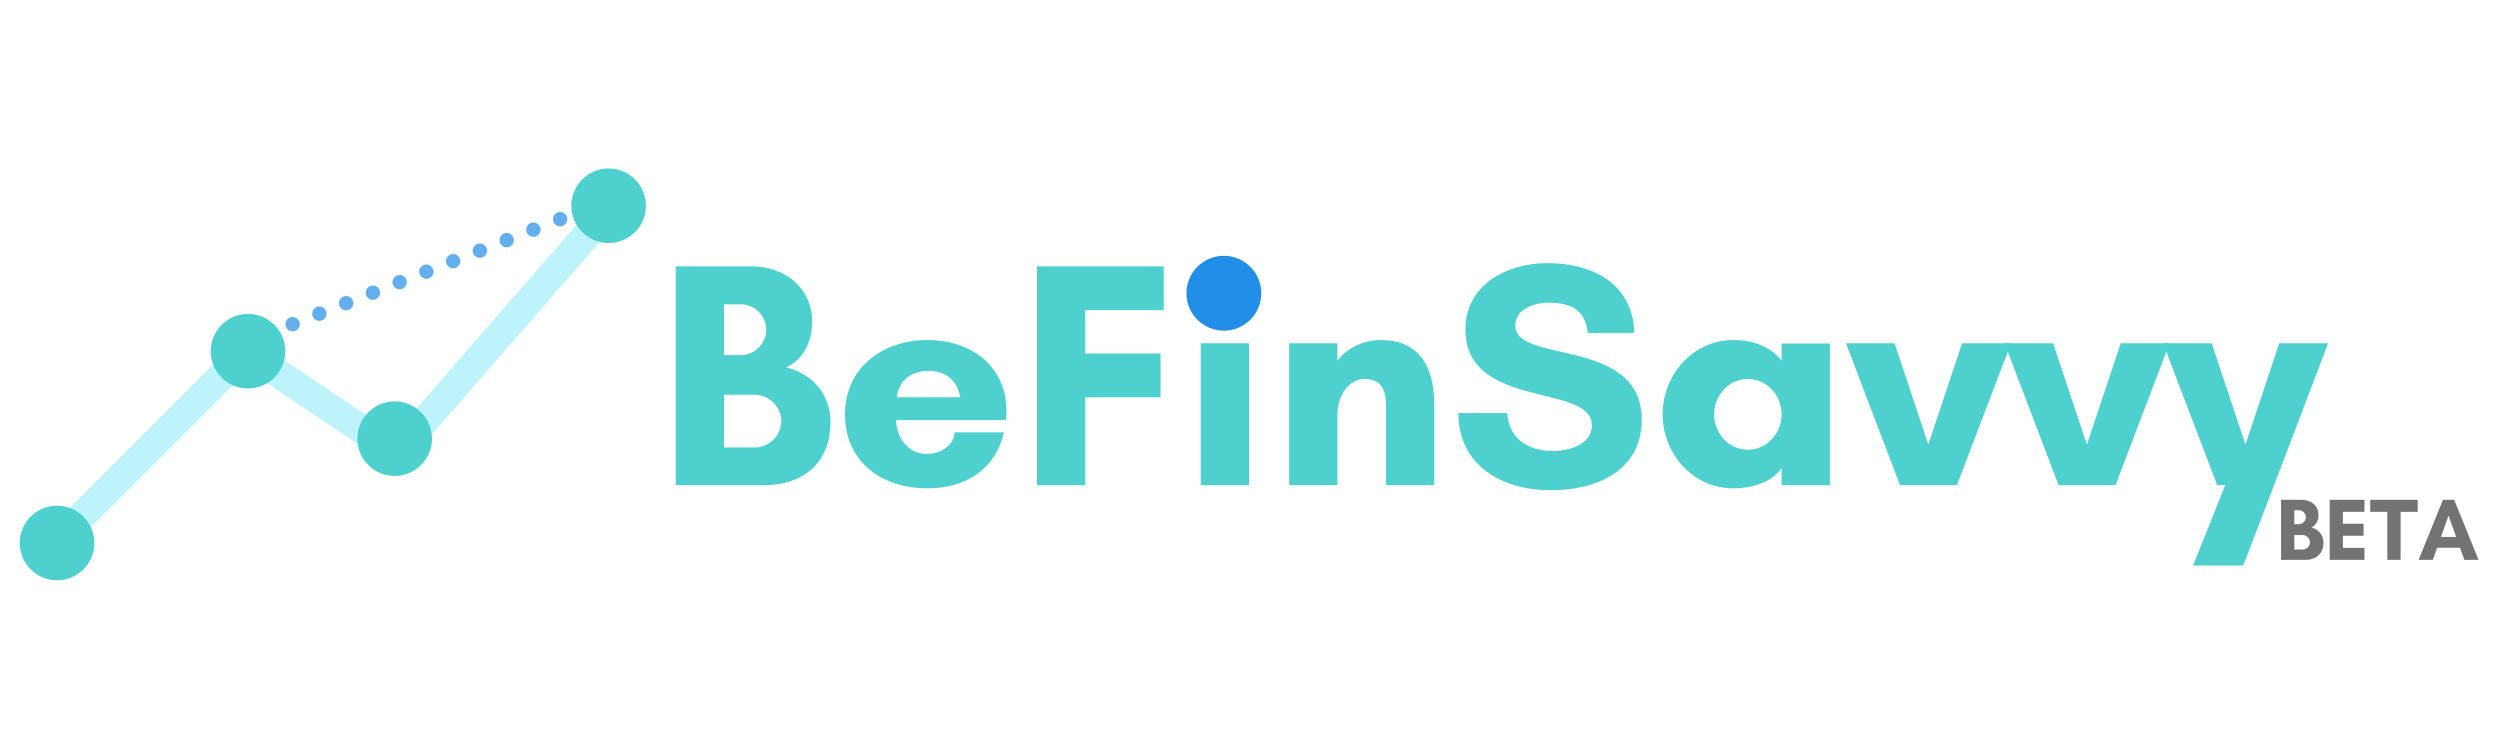 <?xml version="1.0" encoding="UTF-8"?><svg xmlns="http://www.w3.org/2000/svg" xmlns:xlink="http://www.w3.org/1999/xlink" contentScriptType="text/ecmascript" width="2250" zoomAndPan="magnify" contentStyleType="text/css" viewBox="0 0 2250 675" height="675" preserveAspectRatio="xMidYMid meet" version="1.0"><defs><filter x="0%" y="0%" width="100%" xmlns:xlink="http://www.w3.org/1999/xlink" xlink:type="simple" xlink:actuate="onLoad" height="100%" id="filter-remove-color" xlink:show="other"><feColorMatrix values="0 0 0 0 1 0 0 0 0 1 0 0 0 0 1 0 0 0 1 0" color-interpolation-filters="sRGB"/></filter><g><g id="glyph-0-0"><path d="M 112.344 -57.621 C 112.344 -44.59 101.344 -33.879 88.312 -33.879 L 60.805 -33.879 L 60.805 -81.363 L 88.312 -81.363 C 101.344 -81.363 112.344 -70.359 112.344 -57.621 Z M 98.738 -139.852 C 98.738 -127.402 88.312 -116.977 75.863 -116.977 L 60.805 -116.977 L 60.805 -162.727 L 75.863 -162.727 C 88.312 -162.727 98.738 -152.594 98.738 -139.852 Z M 156.648 -56.461 C 156.648 -83.102 138.695 -100.762 116.688 -105.977 C 131.457 -112.637 140.141 -127.691 140.141 -147.672 C 140.141 -174.598 118.715 -196.895 85.129 -196.895 L 17.371 -196.895 L 17.371 0 L 97 0 C 134.641 0 156.648 -22.586 156.648 -56.461 Z M 156.648 -56.461 "/></g><g id="glyph-0-1"><path d="M 56.75 -79.047 C 56.75 -79.047 58.199 -102.789 85.418 -102.789 C 111.766 -102.789 113.793 -79.047 113.793 -79.047 Z M 155.488 -66.598 C 155.488 -107.422 123.348 -130.586 84.547 -130.586 C 41.695 -130.586 10.133 -103.66 10.133 -63.699 C 10.133 -23.164 40.535 2.895 84.547 2.895 C 118.426 2.895 145.645 -13.898 153.172 -47.484 L 108.871 -47.484 C 108.582 -38.219 99.027 -28.086 83.68 -28.086 C 66.598 -28.086 56.172 -43.723 56.172 -58.488 L 155.199 -58.488 C 155.199 -61.094 155.488 -63.992 155.488 -66.598 Z M 155.488 -66.598 "/></g><g id="glyph-0-2"><path d="M 128.559 -79.047 L 128.559 -118.426 L 60.805 -118.426 L 60.805 -157.516 L 131.457 -157.516 L 131.457 -196.895 L 17.371 -196.895 L 17.371 0 L 60.805 0 L 60.805 -79.047 Z M 128.559 -79.047 "/></g><g id="glyph-0-3"><path d="M 15.055 -171.414 C 15.055 -157.516 26.348 -145.934 40.535 -145.934 C 54.434 -145.934 66.016 -157.516 66.016 -171.414 C 66.016 -185.602 54.434 -196.895 40.535 -196.895 C 26.348 -196.895 15.055 -185.602 15.055 -171.414 Z M 62.254 0 L 62.254 -127.691 L 18.82 -127.691 L 18.82 0 Z M 62.254 0 "/></g><g id="glyph-0-4"><path d="M 147.961 -72.387 C 147.961 -107.133 134.062 -130.586 99.895 -130.586 C 83.102 -130.586 69.492 -123.059 60.805 -112.055 L 60.805 -127.691 L 17.371 -127.691 L 17.371 0 L 60.805 0 L 60.805 -63.699 C 60.805 -81.074 71.52 -95.551 85.129 -95.551 C 98.738 -95.551 104.527 -87.445 104.527 -72.387 L 104.527 0 L 147.961 0 Z M 147.961 -72.387 "/></g><g id="glyph-0-5"><path d="M 93.812 -30.691 C 72.387 -30.691 53.855 -41.406 52.699 -64.859 L 8.688 -64.859 C 8.977 -16.793 48.645 4.633 92.078 4.633 C 132.324 4.633 173.73 -12.449 173.73 -58.777 C 173.73 -133.773 59.938 -108.582 59.938 -143.617 C 59.938 -158.383 77.02 -164.176 89.18 -164.176 C 110.898 -164.176 122.77 -157.516 125.086 -136.957 L 167.07 -136.957 C 165.621 -181.836 129.141 -199.789 88.602 -199.789 C 52.699 -199.789 15.055 -180.68 15.055 -140.141 C 15.055 -67.465 128.852 -92.078 128.852 -53.855 C 128.852 -36.195 107.422 -30.691 93.812 -30.691 Z M 93.812 -30.691 "/></g><g id="glyph-0-6"><path d="M 117.27 -63.699 C 117.27 -46.906 104.238 -31.852 86.863 -31.852 C 69.492 -31.852 56.461 -46.906 56.461 -63.699 C 56.461 -80.496 69.492 -95.551 86.863 -95.551 C 104.238 -95.551 117.27 -80.496 117.27 -63.699 Z M 160.699 -127.402 L 117.27 -127.402 L 117.27 -112.055 C 105.977 -125.953 89.762 -130.586 73.547 -130.586 C 37.352 -130.586 10.133 -99.027 10.133 -63.699 C 10.133 -28.375 37.352 2.895 73.547 2.895 C 89.762 2.895 108.582 -2.316 117.27 -15.348 L 117.27 0 L 160.699 0 Z M 160.699 -127.402 "/></g><g id="glyph-0-7"><path d="M 145.645 -127.691 L 101.633 -127.691 L 71.23 -36.484 L 40.828 -127.691 L -2.895 -127.691 L 45.75 0 L 97 0 Z M 145.645 -127.691 "/></g><g id="glyph-0-8"><path d="M 69.203 72.387 L 97 0 L 145.645 -127.691 L 101.633 -127.691 L 71.23 -36.484 L 40.828 -127.691 L -2.895 -127.691 L 45.75 0 L 52.988 0 L 24.031 72.387 Z M 69.203 72.387 "/></g><g id="glyph-1-0"><path d="M 30.832 -15.812 C 30.832 -12.238 27.812 -9.297 24.238 -9.297 L 16.688 -9.297 L 16.688 -22.332 L 24.238 -22.332 C 27.812 -22.332 30.832 -19.312 30.832 -15.812 Z M 27.098 -38.383 C 27.098 -34.965 24.238 -32.105 20.82 -32.105 L 16.688 -32.105 L 16.688 -44.66 L 20.82 -44.66 C 24.238 -44.66 27.098 -41.879 27.098 -38.383 Z M 42.992 -15.496 C 42.992 -22.809 38.066 -27.656 32.027 -29.086 C 36.078 -30.914 38.465 -35.047 38.465 -40.527 C 38.465 -47.918 32.582 -54.039 23.363 -54.039 L 4.77 -54.039 L 4.77 0 L 26.621 0 C 36.953 0 42.992 -6.199 42.992 -15.496 Z M 42.992 -15.496 "/></g><g id="glyph-1-1"><path d="M 36.078 -10.809 L 16.688 -10.809 L 16.688 -21.695 L 35.285 -21.695 L 35.285 -32.504 L 16.688 -32.504 L 16.688 -43.23 L 36.078 -43.23 L 36.078 -54.039 L 4.77 -54.039 L 4.77 0 L 36.078 0 Z M 36.078 -10.809 "/></g><g id="glyph-1-2"><path d="M 27.734 -43.23 L 43.152 -43.23 L 43.152 -54.039 L 0.398 -54.039 L 0.398 -43.23 L 15.812 -43.23 L 15.812 0 L 27.734 0 Z M 27.734 -43.23 "/></g><g id="glyph-1-3"><path d="M 34.172 -20.66 L 20.504 -20.66 L 27.336 -39.895 Z M 54.355 0 L 32.422 -54.039 L 22.332 -54.039 L 0.398 0 L 13.191 0 L 17.086 -10.887 L 37.668 -10.887 L 41.562 0 Z M 54.355 0 "/></g></g><mask id="mask-0"><g filter="url(#filter-remove-color)"><rect x="-225" width="2700" fill="rgb(0%, 0%, 0%)" y="-67.5" height="810" fill-opacity="0.498"/></g></mask><clipPath id="clip-0"><path d="M 0.422 0.418 L 180.156 0.418 L 180.156 144.203 L 0.422 144.203 Z M 0.422 0.418 " clip-rule="nonzero"/></clipPath><clipPath id="clip-1"><rect x="0" width="181" y="0" height="145"/></clipPath><mask id="mask-1"><g filter="url(#filter-remove-color)"><rect x="-225" width="2700" fill="rgb(0%, 0%, 0%)" y="-67.5" height="810" fill-opacity="0.498"/></g></mask><clipPath id="clip-2"><path d="M 0.992 0.723 L 220.27 0.723 L 220.27 220.238 L 0.992 220.238 Z M 0.992 0.723 " clip-rule="nonzero"/></clipPath><clipPath id="clip-3"><rect x="0" width="221" y="0" height="221"/></clipPath><mask id="mask-2"><g filter="url(#filter-remove-color)"><rect x="-225" width="2700" fill="rgb(0%, 0%, 0%)" y="-67.5" height="810" fill-opacity="0.498"/></g></mask><clipPath id="clip-4"><path d="M 0.086 0.289 L 242.605 0.289 L 242.605 267.973 L 0.086 267.973 Z M 0.086 0.289 " clip-rule="nonzero"/></clipPath><clipPath id="clip-5"><rect x="0" width="243" y="0" height="268"/></clipPath><mask id="mask-3"><g filter="url(#filter-remove-color)"><rect x="-225" width="2700" fill="rgb(0%, 0%, 0%)" y="-67.5" height="810" fill-opacity="0.71"/></g></mask><clipPath id="clip-6"><rect x="0" width="336" y="0" height="153"/></clipPath></defs><g mask="url(#mask-0)"><g transform="matrix(1, 0, 0, 1, 192, 285)"><g id="source-5" clip-path="url(#clip-1)"><g clip-path="url(#clip-0)"><path stroke-linecap="round" transform="matrix(-21.543, -14.392, 14.348, -21.478, 165.574, 122.722)" fill="none" stroke-linejoin="miter" d="M 0.5 -0 L 5.981 -0 " stroke="rgb(47.839%, 90.59%, 96.078%)" stroke-width="1" stroke-opacity="1" stroke-miterlimit="4"/></g></g></g></g><g mask="url(#mask-1)"><g transform="matrix(1, 0, 0, 1, 22, 295)"><g id="source-8" clip-path="url(#clip-3)"><g clip-path="url(#clip-2)"><path stroke-linecap="round" transform="matrix(18.269, -18.269, 18.265, 18.265, 19.269, 201.759)" fill="none" stroke-linejoin="miter" d="M 0.5 -0 L 9.248 -0 " stroke="rgb(47.839%, 90.59%, 96.078%)" stroke-width="1" stroke-opacity="1" stroke-miterlimit="4"/></g></g></g></g><g mask="url(#mask-2)"><g transform="matrix(1, 0, 0, 1, 339, 155)"><g id="source-11" clip-path="url(#clip-5)"><g clip-path="url(#clip-4)"><path stroke-linecap="round" transform="matrix(16.959, -19.452, 19.47, 16.975, 19.56, 250.898)" fill="none" stroke-linejoin="miter" d="M 0.5 -0 L 10.76 -0 " stroke="rgb(47.839%, 90.59%, 96.078%)" stroke-width="1" stroke-opacity="1" stroke-miterlimit="4"/></g></g></g></g><path fill="rgb(30.589%, 81.569%, 80.779%)" d="M 51.332 455.109 C 32.785 455.109 17.754 470.141 17.754 488.688 C 17.754 507.234 32.785 522.266 51.332 522.266 C 69.879 522.266 84.91 507.234 84.91 488.688 C 84.91 470.141 69.879 455.109 51.332 455.109 Z M 51.332 455.109 " fill-opacity="1" fill-rule="nonzero"/><path fill="rgb(30.589%, 81.569%, 80.779%)" d="M 223.246 304.52 C 216.824 304.52 211.621 309.723 211.621 316.141 C 211.621 322.562 216.824 327.766 223.246 327.766 C 229.664 327.766 234.867 322.562 234.867 316.141 C 234.867 309.723 229.664 304.52 223.246 304.52 Z M 223.246 304.52 " fill-opacity="1" fill-rule="nonzero"/><g mask="url(#mask-3)"><g transform="matrix(1, 0, 0, 1, 228, 163)"><g id="source-14" clip-path="url(#clip-6)"><path fill="rgb(13.73%, 55.688%, 90.59%)" d="M 17.289 135.852 C 17.441 136.246 17.559 136.652 17.633 137.066 C 17.707 137.484 17.742 137.906 17.734 138.332 C 17.727 138.754 17.676 139.172 17.586 139.59 C 17.496 140.004 17.363 140.402 17.195 140.793 C 17.023 141.18 16.816 141.551 16.574 141.898 C 16.332 142.246 16.059 142.566 15.754 142.863 C 15.445 143.156 15.113 143.418 14.758 143.648 C 14.398 143.879 14.023 144.07 13.629 144.223 C 13.234 144.379 12.828 144.496 12.41 144.57 C 11.992 144.645 11.57 144.68 11.145 144.672 C 10.723 144.664 10.301 144.613 9.887 144.523 C 9.473 144.434 9.07 144.305 8.68 144.137 C 8.293 143.965 7.922 143.762 7.574 143.52 C 7.227 143.277 6.906 143.004 6.609 142.695 C 6.316 142.391 6.055 142.062 5.824 141.703 C 5.598 141.348 5.402 140.973 5.25 140.578 C 5.094 140.184 4.98 139.777 4.906 139.359 C 4.828 138.941 4.797 138.52 4.805 138.098 C 4.812 137.672 4.863 137.254 4.953 136.84 C 5.043 136.426 5.176 136.023 5.344 135.633 C 5.516 135.246 5.719 134.875 5.961 134.527 C 6.203 134.18 6.48 133.859 6.785 133.562 C 7.09 133.27 7.422 133.008 7.781 132.777 C 8.137 132.551 8.516 132.359 8.91 132.203 C 9.305 132.047 9.711 131.934 10.129 131.855 C 10.547 131.781 10.969 131.746 11.391 131.754 C 11.816 131.762 12.234 131.812 12.652 131.902 C 13.066 131.992 13.469 132.121 13.855 132.293 C 14.246 132.461 14.613 132.668 14.961 132.91 C 15.312 133.152 15.633 133.426 15.926 133.73 C 16.223 134.035 16.484 134.367 16.711 134.723 C 16.941 135.078 17.133 135.457 17.289 135.852 Z M 41.367 126.398 C 41.52 126.793 41.637 127.199 41.711 127.617 C 41.785 128.031 41.82 128.453 41.812 128.879 C 41.805 129.301 41.754 129.723 41.664 130.137 C 41.574 130.551 41.441 130.953 41.273 131.34 C 41.102 131.73 40.895 132.098 40.652 132.445 C 40.41 132.793 40.137 133.117 39.832 133.41 C 39.523 133.703 39.191 133.965 38.836 134.195 C 38.477 134.426 38.102 134.617 37.707 134.773 C 37.312 134.926 36.906 135.043 36.488 135.117 C 36.07 135.191 35.648 135.227 35.223 135.219 C 34.801 135.211 34.379 135.16 33.965 135.07 C 33.551 134.98 33.148 134.852 32.758 134.684 C 32.371 134.512 32 134.309 31.652 134.066 C 31.305 133.824 30.984 133.551 30.688 133.246 C 30.395 132.938 30.133 132.609 29.902 132.25 C 29.676 131.895 29.48 131.52 29.328 131.125 C 29.172 130.73 29.059 130.324 28.984 129.906 C 28.906 129.488 28.875 129.066 28.883 128.645 C 28.891 128.219 28.941 127.801 29.031 127.387 C 29.121 126.973 29.25 126.57 29.422 126.18 C 29.59 125.793 29.797 125.426 30.039 125.074 C 30.281 124.727 30.559 124.406 30.863 124.113 C 31.168 123.816 31.5 123.555 31.859 123.328 C 32.215 123.098 32.594 122.906 32.988 122.75 C 33.383 122.594 33.789 122.48 34.207 122.402 C 34.625 122.328 35.047 122.297 35.469 122.305 C 35.895 122.312 36.312 122.359 36.73 122.449 C 37.145 122.539 37.547 122.672 37.934 122.84 C 38.324 123.008 38.691 123.215 39.039 123.457 C 39.391 123.699 39.711 123.973 40.004 124.277 C 40.301 124.582 40.562 124.914 40.789 125.27 C 41.02 125.629 41.211 126.004 41.367 126.398 Z M 65.445 116.945 C 65.598 117.34 65.715 117.746 65.789 118.164 C 65.863 118.582 65.898 119 65.891 119.426 C 65.883 119.848 65.832 120.27 65.742 120.684 C 65.648 121.098 65.52 121.5 65.352 121.887 C 65.18 122.277 64.973 122.645 64.73 122.992 C 64.488 123.34 64.215 123.664 63.91 123.957 C 63.602 124.25 63.27 124.512 62.914 124.742 C 62.555 124.973 62.18 125.164 61.785 125.32 C 61.391 125.473 60.984 125.59 60.566 125.664 C 60.148 125.738 59.727 125.773 59.301 125.766 C 58.879 125.758 58.457 125.711 58.043 125.617 C 57.629 125.527 57.227 125.398 56.836 125.23 C 56.449 125.059 56.078 124.855 55.73 124.613 C 55.383 124.371 55.062 124.098 54.766 123.793 C 54.473 123.488 54.211 123.156 53.98 122.797 C 53.754 122.441 53.559 122.066 53.406 121.672 C 53.25 121.277 53.137 120.871 53.062 120.453 C 52.984 120.035 52.953 119.613 52.961 119.191 C 52.969 118.766 53.02 118.348 53.109 117.934 C 53.199 117.52 53.328 117.117 53.5 116.73 C 53.668 116.34 53.875 115.973 54.117 115.625 C 54.359 115.273 54.637 114.953 54.941 114.66 C 55.246 114.363 55.578 114.102 55.938 113.875 C 56.293 113.645 56.672 113.453 57.066 113.297 C 57.461 113.141 57.867 113.027 58.285 112.953 C 58.703 112.875 59.125 112.844 59.547 112.852 C 59.973 112.859 60.391 112.906 60.809 112.996 C 61.223 113.086 61.625 113.219 62.012 113.387 C 62.402 113.555 62.77 113.762 63.117 114.004 C 63.469 114.246 63.789 114.52 64.082 114.824 C 64.379 115.129 64.641 115.461 64.867 115.816 C 65.098 116.176 65.289 116.551 65.445 116.945 Z M 89.523 107.492 C 89.676 107.887 89.793 108.293 89.867 108.711 C 89.941 109.129 89.977 109.547 89.969 109.973 C 89.961 110.395 89.91 110.816 89.82 111.23 C 89.727 111.645 89.598 112.047 89.43 112.434 C 89.258 112.824 89.051 113.191 88.809 113.539 C 88.566 113.887 88.293 114.211 87.988 114.504 C 87.68 114.797 87.348 115.062 86.992 115.289 C 86.633 115.52 86.258 115.711 85.863 115.867 C 85.469 116.02 85.062 116.137 84.645 116.211 C 84.227 116.285 83.805 116.32 83.379 116.312 C 82.957 116.305 82.535 116.258 82.121 116.168 C 81.707 116.074 81.305 115.945 80.914 115.777 C 80.527 115.605 80.156 115.402 79.809 115.16 C 79.461 114.918 79.141 114.645 78.844 114.34 C 78.551 114.035 78.289 113.703 78.059 113.348 C 77.832 112.988 77.637 112.613 77.484 112.219 C 77.328 111.824 77.215 111.418 77.141 111 C 77.062 110.582 77.031 110.164 77.039 109.738 C 77.047 109.312 77.098 108.895 77.188 108.48 C 77.277 108.066 77.406 107.664 77.578 107.277 C 77.746 106.887 77.953 106.52 78.195 106.172 C 78.438 105.82 78.715 105.5 79.02 105.207 C 79.324 104.91 79.656 104.648 80.016 104.422 C 80.371 104.191 80.75 104 81.145 103.844 C 81.539 103.688 81.945 103.574 82.363 103.5 C 82.781 103.422 83.203 103.391 83.625 103.398 C 84.051 103.406 84.469 103.453 84.887 103.543 C 85.301 103.637 85.703 103.766 86.09 103.934 C 86.48 104.102 86.848 104.309 87.195 104.551 C 87.547 104.793 87.867 105.066 88.16 105.371 C 88.457 105.676 88.719 106.008 88.945 106.363 C 89.176 106.723 89.367 107.098 89.523 107.492 Z M 113.602 98.039 C 113.754 98.434 113.871 98.84 113.945 99.258 C 114.02 99.676 114.055 100.094 114.047 100.52 C 114.039 100.945 113.988 101.363 113.898 101.777 C 113.805 102.191 113.676 102.594 113.508 102.98 C 113.336 103.371 113.129 103.738 112.887 104.086 C 112.645 104.438 112.371 104.758 112.066 105.051 C 111.758 105.348 111.426 105.609 111.07 105.836 C 110.711 106.066 110.336 106.258 109.941 106.414 C 109.547 106.57 109.141 106.684 108.723 106.758 C 108.305 106.836 107.883 106.867 107.457 106.859 C 107.035 106.852 106.613 106.805 106.199 106.715 C 105.785 106.625 105.383 106.492 104.992 106.324 C 104.605 106.156 104.234 105.949 103.887 105.707 C 103.539 105.465 103.219 105.191 102.922 104.887 C 102.629 104.582 102.367 104.25 102.137 103.895 C 101.91 103.535 101.715 103.16 101.562 102.766 C 101.406 102.371 101.293 101.965 101.219 101.547 C 101.141 101.129 101.109 100.711 101.117 100.285 C 101.125 99.863 101.176 99.441 101.266 99.027 C 101.355 98.613 101.484 98.211 101.656 97.824 C 101.824 97.434 102.031 97.066 102.273 96.719 C 102.516 96.371 102.793 96.047 103.098 95.754 C 103.402 95.461 103.734 95.199 104.094 94.969 C 104.449 94.738 104.828 94.547 105.223 94.391 C 105.617 94.238 106.023 94.121 106.441 94.047 C 106.859 93.973 107.281 93.938 107.703 93.945 C 108.129 93.953 108.547 94 108.965 94.094 C 109.379 94.184 109.781 94.312 110.168 94.48 C 110.559 94.652 110.926 94.855 111.273 95.098 C 111.625 95.34 111.945 95.613 112.238 95.918 C 112.535 96.223 112.797 96.555 113.023 96.914 C 113.254 97.27 113.445 97.645 113.602 98.039 Z M 137.68 88.586 C 137.832 88.98 137.949 89.387 138.023 89.805 C 138.098 90.223 138.133 90.645 138.125 91.066 C 138.117 91.492 138.066 91.91 137.977 92.324 C 137.883 92.738 137.754 93.141 137.586 93.531 C 137.414 93.918 137.207 94.285 136.965 94.637 C 136.723 94.984 136.449 95.305 136.145 95.598 C 135.836 95.895 135.504 96.156 135.148 96.383 C 134.789 96.613 134.414 96.805 134.02 96.961 C 133.625 97.117 133.219 97.23 132.801 97.305 C 132.383 97.383 131.961 97.414 131.535 97.406 C 131.113 97.398 130.691 97.352 130.277 97.262 C 129.863 97.172 129.461 97.039 129.07 96.871 C 128.684 96.703 128.312 96.496 127.965 96.254 C 127.617 96.012 127.297 95.738 127 95.434 C 126.707 95.129 126.445 94.797 126.215 94.441 C 125.988 94.082 125.793 93.707 125.641 93.312 C 125.484 92.918 125.371 92.512 125.297 92.094 C 125.219 91.676 125.188 91.258 125.195 90.832 C 125.203 90.41 125.254 89.988 125.344 89.574 C 125.434 89.16 125.562 88.758 125.734 88.371 C 125.902 87.98 126.109 87.613 126.352 87.266 C 126.594 86.918 126.871 86.594 127.176 86.301 C 127.48 86.008 127.812 85.746 128.172 85.516 C 128.527 85.285 128.902 85.094 129.301 84.938 C 129.695 84.785 130.102 84.668 130.52 84.594 C 130.938 84.52 131.359 84.484 131.781 84.492 C 132.207 84.5 132.625 84.551 133.043 84.641 C 133.457 84.73 133.859 84.859 134.246 85.027 C 134.637 85.199 135.004 85.402 135.352 85.645 C 135.703 85.887 136.023 86.16 136.316 86.465 C 136.613 86.773 136.875 87.102 137.102 87.461 C 137.332 87.816 137.523 88.191 137.68 88.586 Z M 161.758 79.133 C 161.91 79.527 162.027 79.934 162.102 80.352 C 162.176 80.77 162.211 81.191 162.203 81.613 C 162.195 82.039 162.145 82.457 162.055 82.871 C 161.961 83.285 161.832 83.688 161.664 84.078 C 161.492 84.465 161.285 84.836 161.043 85.184 C 160.801 85.531 160.527 85.852 160.223 86.145 C 159.914 86.441 159.582 86.703 159.227 86.934 C 158.867 87.16 158.492 87.352 158.098 87.508 C 157.703 87.664 157.297 87.777 156.879 87.855 C 156.461 87.93 156.039 87.961 155.613 87.953 C 155.191 87.949 154.77 87.898 154.355 87.809 C 153.941 87.719 153.539 87.59 153.148 87.418 C 152.762 87.25 152.391 87.043 152.043 86.801 C 151.695 86.559 151.375 86.285 151.078 85.98 C 150.785 85.676 150.523 85.344 150.293 84.988 C 150.066 84.633 149.871 84.254 149.719 83.859 C 149.562 83.465 149.449 83.059 149.375 82.641 C 149.297 82.227 149.266 81.805 149.273 81.379 C 149.281 80.957 149.332 80.535 149.422 80.121 C 149.512 79.707 149.641 79.309 149.812 78.918 C 149.98 78.527 150.188 78.16 150.43 77.812 C 150.672 77.465 150.949 77.145 151.254 76.848 C 151.559 76.555 151.891 76.293 152.25 76.062 C 152.605 75.832 152.98 75.641 153.379 75.484 C 153.773 75.332 154.18 75.215 154.598 75.141 C 155.016 75.066 155.438 75.031 155.859 75.039 C 156.285 75.047 156.703 75.098 157.121 75.188 C 157.535 75.277 157.938 75.406 158.324 75.574 C 158.715 75.746 159.082 75.949 159.43 76.191 C 159.781 76.434 160.102 76.707 160.395 77.016 C 160.691 77.32 160.953 77.648 161.18 78.008 C 161.41 78.363 161.602 78.738 161.758 79.133 Z M 185.836 69.68 C 185.988 70.074 186.105 70.48 186.18 70.898 C 186.254 71.316 186.289 71.738 186.281 72.16 C 186.273 72.586 186.223 73.004 186.133 73.418 C 186.039 73.832 185.91 74.234 185.742 74.625 C 185.57 75.012 185.363 75.383 185.121 75.73 C 184.879 76.078 184.605 76.398 184.301 76.695 C 183.992 76.988 183.66 77.25 183.305 77.48 C 182.945 77.707 182.57 77.898 182.176 78.055 C 181.781 78.211 181.375 78.324 180.957 78.402 C 180.539 78.477 180.117 78.512 179.691 78.504 C 179.27 78.496 178.848 78.445 178.434 78.355 C 178.02 78.266 177.617 78.137 177.227 77.965 C 176.84 77.797 176.469 77.59 176.121 77.348 C 175.773 77.105 175.453 76.832 175.156 76.527 C 174.863 76.223 174.602 75.891 174.371 75.535 C 174.145 75.18 173.949 74.801 173.797 74.406 C 173.641 74.012 173.527 73.605 173.453 73.191 C 173.375 72.773 173.344 72.352 173.352 71.926 C 173.359 71.504 173.41 71.086 173.5 70.672 C 173.59 70.254 173.719 69.855 173.891 69.465 C 174.059 69.078 174.266 68.707 174.508 68.359 C 174.75 68.012 175.027 67.691 175.332 67.395 C 175.637 67.102 175.969 66.84 176.328 66.609 C 176.684 66.383 177.059 66.188 177.457 66.035 C 177.852 65.879 178.258 65.762 178.676 65.688 C 179.094 65.613 179.516 65.578 179.938 65.586 C 180.363 65.594 180.781 65.645 181.199 65.734 C 181.613 65.824 182.016 65.953 182.402 66.125 C 182.793 66.293 183.16 66.5 183.508 66.738 C 183.859 66.98 184.18 67.254 184.473 67.562 C 184.77 67.867 185.031 68.199 185.258 68.555 C 185.488 68.91 185.68 69.285 185.836 69.68 Z M 209.914 60.23 C 210.066 60.625 210.184 61.031 210.258 61.445 C 210.332 61.863 210.367 62.285 210.359 62.707 C 210.352 63.133 210.301 63.551 210.211 63.965 C 210.117 64.379 209.988 64.781 209.82 65.172 C 209.648 65.559 209.441 65.93 209.199 66.277 C 208.957 66.625 208.684 66.945 208.379 67.242 C 208.07 67.535 207.738 67.797 207.383 68.027 C 207.023 68.254 206.648 68.449 206.254 68.602 C 205.859 68.758 205.453 68.875 205.035 68.949 C 204.617 69.023 204.195 69.059 203.77 69.051 C 203.348 69.043 202.926 68.992 202.512 68.902 C 202.098 68.812 201.695 68.684 201.305 68.512 C 200.918 68.344 200.547 68.137 200.199 67.895 C 199.852 67.656 199.531 67.379 199.234 67.074 C 198.941 66.77 198.68 66.438 198.449 66.082 C 198.223 65.727 198.027 65.352 197.875 64.953 C 197.719 64.559 197.605 64.156 197.531 63.738 C 197.453 63.32 197.422 62.898 197.43 62.477 C 197.438 62.051 197.488 61.633 197.578 61.219 C 197.668 60.805 197.797 60.402 197.969 60.012 C 198.137 59.625 198.344 59.254 198.586 58.906 C 198.828 58.559 199.105 58.238 199.41 57.941 C 199.715 57.648 200.047 57.387 200.406 57.156 C 200.762 56.93 201.137 56.734 201.535 56.582 C 201.93 56.426 202.336 56.312 202.754 56.234 C 203.172 56.16 203.594 56.125 204.016 56.133 C 204.441 56.141 204.859 56.191 205.277 56.281 C 205.691 56.371 206.094 56.5 206.48 56.672 C 206.871 56.84 207.238 57.047 207.586 57.289 C 207.938 57.531 208.258 57.805 208.551 58.109 C 208.848 58.414 209.109 58.746 209.336 59.102 C 209.566 59.457 209.758 59.836 209.914 60.23 Z M 233.992 50.777 C 234.145 51.172 234.262 51.578 234.336 51.992 C 234.41 52.41 234.445 52.832 234.438 53.258 C 234.43 53.68 234.379 54.098 234.289 54.516 C 234.195 54.93 234.066 55.328 233.898 55.719 C 233.727 56.105 233.52 56.477 233.277 56.824 C 233.035 57.172 232.762 57.492 232.457 57.789 C 232.148 58.082 231.816 58.344 231.461 58.574 C 231.102 58.805 230.727 58.996 230.332 59.148 C 229.938 59.305 229.531 59.422 229.113 59.496 C 228.695 59.57 228.273 59.605 227.848 59.598 C 227.426 59.59 227.004 59.539 226.59 59.449 C 226.176 59.359 225.773 59.23 225.383 59.062 C 224.996 58.891 224.625 58.688 224.277 58.445 C 223.93 58.203 223.609 57.93 223.312 57.621 C 223.02 57.316 222.758 56.988 222.527 56.629 C 222.301 56.273 222.105 55.898 221.953 55.504 C 221.797 55.109 221.684 54.703 221.609 54.285 C 221.531 53.867 221.5 53.445 221.508 53.023 C 221.516 52.598 221.566 52.18 221.656 51.766 C 221.746 51.352 221.875 50.949 222.047 50.559 C 222.215 50.172 222.422 49.801 222.664 49.453 C 222.906 49.105 223.184 48.785 223.488 48.488 C 223.793 48.195 224.125 47.934 224.484 47.703 C 224.84 47.477 225.215 47.285 225.613 47.129 C 226.008 46.973 226.414 46.859 226.832 46.781 C 227.25 46.707 227.672 46.672 228.094 46.68 C 228.52 46.688 228.938 46.738 229.355 46.828 C 229.77 46.918 230.172 47.047 230.559 47.219 C 230.949 47.387 231.316 47.594 231.664 47.836 C 232.016 48.078 232.336 48.352 232.629 48.656 C 232.926 48.961 233.188 49.293 233.414 49.648 C 233.645 50.004 233.836 50.383 233.992 50.777 Z M 258.07 41.324 C 258.223 41.719 258.34 42.125 258.414 42.543 C 258.488 42.957 258.523 43.379 258.516 43.805 C 258.508 44.227 258.457 44.648 258.367 45.062 C 258.273 45.477 258.145 45.879 257.977 46.266 C 257.805 46.656 257.598 47.023 257.355 47.371 C 257.113 47.719 256.84 48.043 256.535 48.336 C 256.227 48.629 255.895 48.891 255.539 49.121 C 255.18 49.352 254.805 49.543 254.41 49.699 C 254.016 49.852 253.609 49.969 253.191 50.043 C 252.773 50.117 252.352 50.152 251.926 50.145 C 251.504 50.137 251.082 50.086 250.668 49.996 C 250.254 49.906 249.852 49.777 249.461 49.609 C 249.074 49.438 248.703 49.234 248.355 48.992 C 248.008 48.75 247.688 48.477 247.391 48.172 C 247.098 47.863 246.836 47.535 246.605 47.176 C 246.379 46.82 246.184 46.445 246.031 46.051 C 245.875 45.656 245.762 45.25 245.688 44.832 C 245.609 44.414 245.578 43.992 245.586 43.57 C 245.594 43.145 245.645 42.727 245.734 42.312 C 245.824 41.898 245.953 41.496 246.125 41.105 C 246.293 40.719 246.5 40.352 246.742 40 C 246.984 39.652 247.262 39.332 247.566 39.039 C 247.871 38.742 248.203 38.48 248.562 38.254 C 248.918 38.023 249.293 37.832 249.691 37.676 C 250.086 37.52 250.492 37.406 250.91 37.328 C 251.328 37.254 251.75 37.223 252.172 37.23 C 252.598 37.238 253.016 37.285 253.434 37.375 C 253.848 37.465 254.25 37.598 254.637 37.766 C 255.027 37.934 255.395 38.141 255.742 38.383 C 256.094 38.625 256.414 38.898 256.707 39.203 C 257.004 39.508 257.266 39.84 257.492 40.195 C 257.723 40.555 257.914 40.93 258.07 41.324 Z M 282.148 31.871 C 282.301 32.266 282.418 32.672 282.492 33.09 C 282.566 33.508 282.602 33.926 282.594 34.352 C 282.586 34.773 282.535 35.195 282.445 35.609 C 282.352 36.023 282.223 36.426 282.055 36.812 C 281.883 37.203 281.676 37.57 281.434 37.918 C 281.191 38.266 280.918 38.59 280.613 38.883 C 280.305 39.176 279.973 39.438 279.617 39.668 C 279.258 39.898 278.883 40.09 278.488 40.246 C 278.094 40.398 277.688 40.516 277.27 40.59 C 276.852 40.664 276.43 40.699 276.004 40.691 C 275.582 40.684 275.16 40.637 274.746 40.543 C 274.332 40.453 273.93 40.324 273.539 40.156 C 273.152 39.984 272.781 39.781 272.434 39.539 C 272.086 39.297 271.766 39.023 271.469 38.719 C 271.176 38.41 270.914 38.082 270.684 37.723 C 270.457 37.367 270.262 36.992 270.109 36.598 C 269.953 36.203 269.84 35.797 269.766 35.379 C 269.688 34.961 269.656 34.539 269.664 34.117 C 269.672 33.691 269.723 33.273 269.812 32.859 C 269.902 32.445 270.031 32.043 270.203 31.656 C 270.371 31.266 270.578 30.898 270.82 30.547 C 271.062 30.199 271.34 29.879 271.645 29.586 C 271.949 29.289 272.281 29.027 272.641 28.801 C 272.996 28.57 273.371 28.379 273.77 28.223 C 274.164 28.066 274.57 27.953 274.988 27.879 C 275.406 27.801 275.828 27.77 276.25 27.777 C 276.676 27.785 277.094 27.832 277.512 27.922 C 277.926 28.012 278.328 28.145 278.715 28.312 C 279.105 28.48 279.473 28.688 279.82 28.93 C 280.172 29.172 280.492 29.445 280.785 29.75 C 281.082 30.055 281.344 30.387 281.57 30.742 C 281.801 31.102 281.992 31.477 282.148 31.871 Z M 306.227 22.418 C 306.379 22.812 306.496 23.219 306.57 23.637 C 306.645 24.055 306.68 24.473 306.672 24.898 C 306.664 25.32 306.613 25.742 306.523 26.156 C 306.43 26.57 306.301 26.973 306.133 27.359 C 305.961 27.75 305.754 28.117 305.512 28.465 C 305.27 28.812 304.996 29.137 304.691 29.43 C 304.383 29.723 304.051 29.984 303.695 30.215 C 303.336 30.445 302.961 30.637 302.566 30.793 C 302.172 30.945 301.766 31.062 301.348 31.137 C 300.93 31.211 300.508 31.246 300.082 31.238 C 299.656 31.23 299.238 31.184 298.824 31.094 C 298.41 31 298.008 30.871 297.617 30.703 C 297.23 30.531 296.859 30.328 296.512 30.086 C 296.164 29.844 295.844 29.57 295.547 29.266 C 295.254 28.961 294.992 28.629 294.762 28.273 C 294.535 27.914 294.34 27.539 294.188 27.145 C 294.031 26.75 293.918 26.344 293.84 25.926 C 293.766 25.508 293.734 25.09 293.742 24.664 C 293.75 24.238 293.801 23.82 293.891 23.406 C 293.98 22.992 294.109 22.59 294.281 22.203 C 294.449 21.812 294.656 21.445 294.898 21.098 C 295.141 20.746 295.418 20.426 295.723 20.133 C 296.027 19.836 296.359 19.574 296.719 19.348 C 297.074 19.117 297.449 18.926 297.848 18.77 C 298.242 18.613 298.648 18.5 299.066 18.426 C 299.484 18.348 299.906 18.316 300.328 18.324 C 300.754 18.332 301.172 18.379 301.59 18.469 C 302.004 18.559 302.406 18.691 302.793 18.859 C 303.184 19.027 303.551 19.234 303.898 19.477 C 304.25 19.719 304.57 19.992 304.863 20.297 C 305.16 20.602 305.422 20.934 305.648 21.289 C 305.879 21.648 306.07 22.023 306.227 22.418 Z M 306.227 22.418 " fill-opacity="1" fill-rule="nonzero"/></g></g></g><path fill="rgb(30.589%, 81.569%, 80.779%)" d="M 223.191 282.508 C 204.645 282.508 189.609 297.543 189.609 316.086 C 189.609 334.633 204.645 349.668 223.191 349.668 C 241.734 349.668 256.77 334.633 256.77 316.086 C 256.77 297.543 241.734 282.508 223.191 282.508 Z M 223.191 282.508 " fill-opacity="1" fill-rule="nonzero"/><path fill="rgb(30.589%, 81.569%, 80.779%)" d="M 355.203 361.23 C 336.656 361.23 321.621 376.262 321.621 394.809 C 321.621 413.355 336.656 428.387 355.203 428.387 C 373.746 428.387 388.781 413.355 388.781 394.809 C 388.781 376.262 373.746 361.23 355.203 361.23 Z M 355.203 361.23 " fill-opacity="1" fill-rule="nonzero"/><path fill="rgb(30.589%, 81.569%, 80.779%)" d="M 547.742 151.586 C 529.195 151.586 514.16 166.621 514.16 185.164 C 514.16 203.711 529.195 218.746 547.742 218.746 C 566.285 218.746 581.32 203.711 581.32 185.164 C 581.32 166.621 566.285 151.586 547.742 151.586 Z M 547.742 151.586 " fill-opacity="1" fill-rule="nonzero"/><g fill="rgb(30.589%, 81.569%, 80.779%)" fill-opacity="1"><use x="590.808" y="436.611" xmlns:xlink="http://www.w3.org/1999/xlink" xlink:href="#glyph-0-0" xlink:type="simple" xlink:actuate="onLoad" xlink:show="embed"/></g><g fill="rgb(30.589%, 81.569%, 80.779%)" fill-opacity="1"><use x="750.319" y="436.611" xmlns:xlink="http://www.w3.org/1999/xlink" xlink:href="#glyph-0-1" xlink:type="simple" xlink:actuate="onLoad" xlink:show="embed"/></g><g fill="rgb(30.589%, 81.569%, 80.779%)" fill-opacity="1"><use x="915.909" y="436.611" xmlns:xlink="http://www.w3.org/1999/xlink" xlink:href="#glyph-0-2" xlink:type="simple" xlink:actuate="onLoad" xlink:show="embed"/></g><g fill="rgb(30.589%, 81.569%, 80.779%)" fill-opacity="1"><use x="1061.814" y="436.611" xmlns:xlink="http://www.w3.org/1999/xlink" xlink:href="#glyph-0-3" xlink:type="simple" xlink:actuate="onLoad" xlink:show="embed"/></g><g fill="rgb(30.589%, 81.569%, 80.779%)" fill-opacity="1"><use x="1142.872" y="436.611" xmlns:xlink="http://www.w3.org/1999/xlink" xlink:href="#glyph-0-4" xlink:type="simple" xlink:actuate="onLoad" xlink:show="embed"/></g><g fill="rgb(30.589%, 81.569%, 80.779%)" fill-opacity="1"><use x="1303.83" y="436.611" xmlns:xlink="http://www.w3.org/1999/xlink" xlink:href="#glyph-0-5" xlink:type="simple" xlink:actuate="onLoad" xlink:show="embed"/></g><g fill="rgb(30.589%, 81.569%, 80.779%)" fill-opacity="1"><use x="1486.211" y="436.611" xmlns:xlink="http://www.w3.org/1999/xlink" xlink:href="#glyph-0-6" xlink:type="simple" xlink:actuate="onLoad" xlink:show="embed"/></g><g fill="rgb(30.589%, 81.569%, 80.779%)" fill-opacity="1"><use x="1664.249" y="436.611" xmlns:xlink="http://www.w3.org/1999/xlink" xlink:href="#glyph-0-7" xlink:type="simple" xlink:actuate="onLoad" xlink:show="embed"/></g><g fill="rgb(30.589%, 81.569%, 80.779%)" fill-opacity="1"><use x="1806.969" y="436.611" xmlns:xlink="http://www.w3.org/1999/xlink" xlink:href="#glyph-0-7" xlink:type="simple" xlink:actuate="onLoad" xlink:show="embed"/></g><g fill="rgb(30.589%, 81.569%, 80.779%)" fill-opacity="1"><use x="1949.689" y="436.611" xmlns:xlink="http://www.w3.org/1999/xlink" xlink:href="#glyph-0-8" xlink:type="simple" xlink:actuate="onLoad" xlink:show="embed"/></g><path fill="rgb(13.73%, 55.688%, 90.59%)" d="M 1101.477 230.219 C 1082.863 230.219 1067.777 245.309 1067.777 263.918 C 1067.777 282.531 1082.863 297.621 1101.477 297.621 C 1120.086 297.621 1135.176 282.531 1135.176 263.918 C 1135.176 245.309 1120.086 230.219 1101.477 230.219 Z M 1101.477 230.219 " fill-opacity="1" fill-rule="nonzero"/><g fill="rgb(45.099%, 45.099%, 45.099%)" fill-opacity="1"><use x="2048.161" y="503.873" xmlns:xlink="http://www.w3.org/1999/xlink" xlink:href="#glyph-1-0" xlink:type="simple" xlink:actuate="onLoad" xlink:show="embed"/></g><g fill="rgb(45.099%, 45.099%, 45.099%)" fill-opacity="1"><use x="2091.948" y="503.873" xmlns:xlink="http://www.w3.org/1999/xlink" xlink:href="#glyph-1-1" xlink:type="simple" xlink:actuate="onLoad" xlink:show="embed"/></g><g fill="rgb(45.099%, 45.099%, 45.099%)" fill-opacity="1"><use x="2132.796" y="503.873" xmlns:xlink="http://www.w3.org/1999/xlink" xlink:href="#glyph-1-2" xlink:type="simple" xlink:actuate="onLoad" xlink:show="embed"/></g><g fill="rgb(45.099%, 45.099%, 45.099%)" fill-opacity="1"><use x="2176.345" y="503.873" xmlns:xlink="http://www.w3.org/1999/xlink" xlink:href="#glyph-1-3" xlink:type="simple" xlink:actuate="onLoad" xlink:show="embed"/></g></svg>